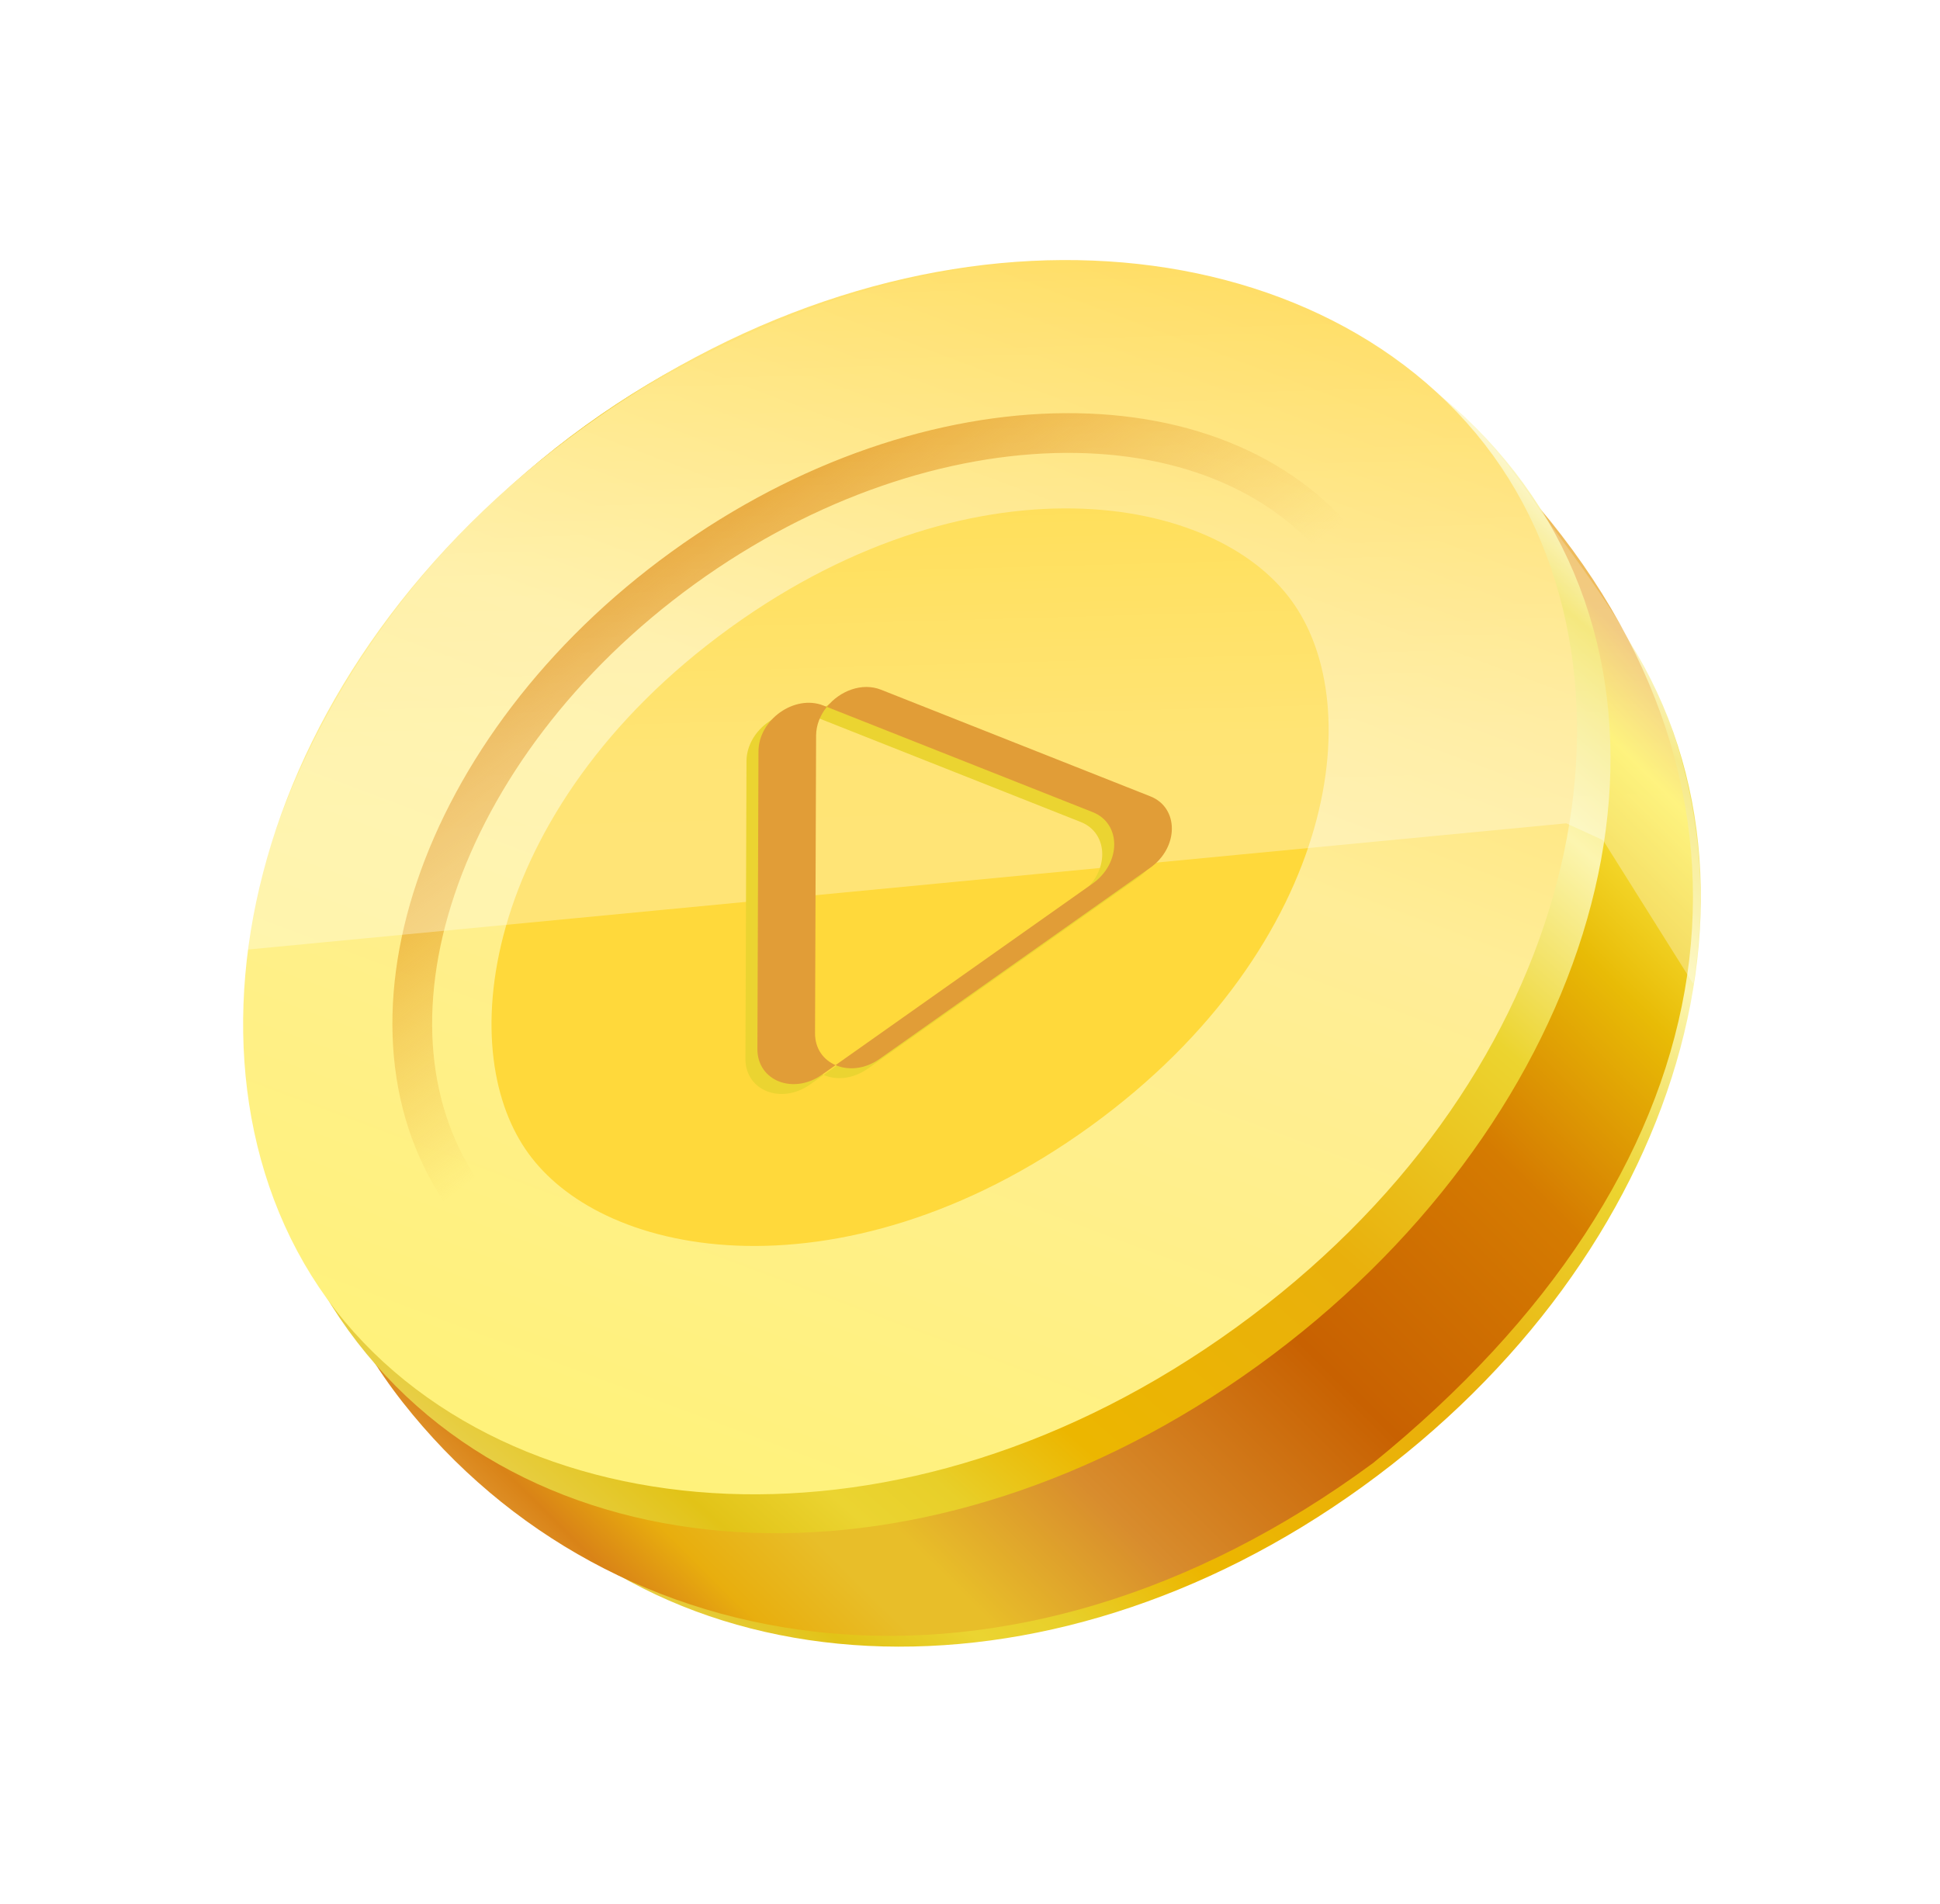 <svg width="700" height="687" viewBox="0 0 700 687" fill="none" xmlns="http://www.w3.org/2000/svg">
<path d="M258.31 210.38C366.662 131.999 507.709 147.487 568.802 231.939C629.09 315.28 592.026 443.977 482.301 523.351C373.063 602.373 242.664 594.02 182.1 510.298C121.003 425.84 149.964 288.757 258.31 210.38Z" stroke="url(#paint0_linear_104_6)" stroke-width="32.264"/>
<path d="M555.241 183.008C647.306 292.11 623.527 424.031 495.454 527.97C363.586 625.204 220.54 601.747 145.353 506.113C70.165 410.479 97.741 251.509 214.507 167.042C331.274 82.574 485.972 87.252 555.241 183.008Z" fill="url(#paint1_linear_104_6)"/>
<path d="M220.616 166.667C332.437 85.776 475.898 99.973 536.774 184.127C567.046 225.974 572.295 278.883 555.652 332.34C538.973 385.916 500.403 439.275 444.564 479.669C331.853 561.203 199.131 554.098 138.772 470.66C77.892 386.501 108.802 247.552 220.616 166.667Z" stroke="url(#paint2_linear_104_6)" stroke-width="32.264"/>
<path d="M237.069 190.333C342.463 114.092 457.904 129.09 502.436 190.65C546.968 252.21 525.086 366.546 419.692 442.788C314.298 519.029 198.857 504.031 154.325 442.471C109.794 380.911 131.675 266.574 237.069 190.333Z" fill="#FFD93B" stroke="url(#paint3_linear_104_6)" stroke-width="89.623"/>
<path d="M246.533 204.915C291.12 172.661 340.583 156.546 384.297 156.271C428.028 155.996 465.375 171.502 487.241 201.729C509.108 231.957 512.148 272.281 498.201 313.73C484.26 355.162 453.476 397.097 408.889 429.351C364.302 461.605 314.839 477.72 271.125 477.995C227.394 478.27 190.046 462.764 168.18 432.536C146.313 402.309 143.274 361.985 157.221 320.536C171.162 279.104 201.946 237.169 246.533 204.915Z" stroke="url(#paint4_linear_104_6)" stroke-width="14.34"/>
<g filter="url(#filter0_f_104_6)">
<path d="M578.419 303.204L611.007 355.125C621.105 295.798 599.027 248.313 590.35 235.14C583.483 222.271 570.743 204.195 555.739 184.361C515.918 122.121 431.975 66.61 301.488 108.061C146.291 161.422 94.849 287.163 89.331 342.686L565.152 297.125L578.419 303.204Z" fill="url(#paint5_linear_104_6)" fill-opacity="0.3"/>
</g>
<path d="M289.763 376.423L289.955 322.719L290.147 269.015C290.16 265.158 291.662 261.576 294.018 258.654L292.783 258.166C282.409 254.059 269.392 263.255 269.351 274.721L269.16 328.424L268.968 382.128C268.926 393.592 281.893 398.726 292.307 391.37L297.165 387.938C292.815 386.067 289.742 382.005 289.762 376.425L289.763 376.423Z" fill="#EBD431"/>
<path d="M410.761 290.944L362.17 271.703L313.58 252.462C306.696 249.736 298.667 252.888 294.021 258.655L341.377 277.406L389.968 296.647C400.341 300.756 400.289 315.086 389.875 322.442L341.092 356.906L297.167 387.937C301.753 389.908 307.759 389.441 313.104 385.664L361.887 351.201L410.67 316.738C421.085 309.38 421.136 295.049 410.763 290.943L410.761 290.944Z" fill="#EBD431"/>
<path d="M294.086 372.87L294.278 319.166L294.47 265.461C294.484 261.605 295.986 258.023 298.342 255.101L297.106 254.612C286.733 250.506 273.715 259.702 273.675 271.167L273.483 324.87L273.291 378.575C273.25 390.039 286.216 395.173 296.631 387.817L301.489 384.385C297.139 382.514 294.066 378.452 294.086 372.871L294.086 372.87Z" fill="#E19D37"/>
<path d="M415.084 287.391L366.493 268.15L317.904 248.909C311.019 246.182 302.991 249.334 298.344 255.102L345.7 273.853L394.291 293.094C404.664 297.202 404.613 311.533 394.198 318.889L345.415 353.352L301.49 384.383C306.076 386.355 312.082 385.888 317.427 382.111L366.21 347.648L414.993 313.184C425.408 305.827 425.459 291.496 415.086 287.389L415.084 287.391Z" fill="#E19D37"/>
<defs>
<filter id="filter0_f_104_6" x="83.331" y="87.724" width="536.268" height="273.402" filterUnits="userSpaceOnUse" color-interpolation-filters="sRGB">
<feFlood flood-opacity="0" result="BackgroundImageFix"/>
<feBlend mode="normal" in="SourceGraphic" in2="BackgroundImageFix" result="shape"/>
<feGaussianBlur stdDeviation="3" result="effect1_foregroundBlur_104_6"/>
</filter>
<linearGradient id="paint0_linear_104_6" x1="569.021" y1="204.484" x2="227.978" y2="587.871" gradientUnits="userSpaceOnUse">
<stop stop-color="#FDF8CE"/>
<stop offset="0.055" stop-color="#F2E158"/>
<stop offset="0.171" stop-color="#FCF5AF"/>
<stop offset="0.309" stop-color="#ECD42F"/>
<stop offset="0.491" stop-color="#E9B00C"/>
<stop offset="0.704" stop-color="#ECB600"/>
<stop offset="0.789" stop-color="#E8CF29"/>
<stop offset="0.843" stop-color="#EBD431"/>
<stop offset="0.909" stop-color="#E2C317"/>
<stop offset="1" stop-color="#E9D14F"/>
</linearGradient>
<linearGradient id="paint1_linear_104_6" x1="563.141" y1="206.957" x2="186.111" y2="587.693" gradientUnits="userSpaceOnUse">
<stop stop-color="#EEBB5C"/>
<stop offset="0.055" stop-color="#FDEE48"/>
<stop offset="0.171" stop-color="#E8BB06"/>
<stop offset="0.309" stop-color="#D57B01"/>
<stop offset="0.491" stop-color="#C86101"/>
<stop offset="0.661" stop-color="#D88C2D"/>
<stop offset="0.772" stop-color="#E8BE29"/>
<stop offset="0.815" stop-color="#E8BE29"/>
<stop offset="0.882" stop-color="#E8AE0E"/>
<stop offset="0.93" stop-color="#D98317"/>
<stop offset="1" stop-color="#EBAE4E"/>
</linearGradient>
<linearGradient id="paint2_linear_104_6" x1="536.996" y1="156.669" x2="189.332" y2="552.07" gradientUnits="userSpaceOnUse">
<stop stop-color="#FDF8CE"/>
<stop offset="0.055" stop-color="#F2E158"/>
<stop offset="0.171" stop-color="#FCF5AF"/>
<stop offset="0.309" stop-color="#ECD42F"/>
<stop offset="0.491" stop-color="#E9B00C"/>
<stop offset="0.704" stop-color="#ECB600"/>
<stop offset="0.789" stop-color="#E8CF29"/>
<stop offset="0.843" stop-color="#EBD431"/>
<stop offset="0.909" stop-color="#E2C317"/>
<stop offset="1" stop-color="#E9D14F"/>
</linearGradient>
<linearGradient id="paint3_linear_104_6" x1="426.322" y1="90.8" x2="257.221" y2="542.922" gradientUnits="userSpaceOnUse">
<stop stop-color="#FFDC5E"/>
<stop offset="0.417" stop-color="#FFED97"/>
<stop offset="1" stop-color="#FFF27B"/>
</linearGradient>
<linearGradient id="paint4_linear_104_6" x1="244.564" y1="190.004" x2="426.61" y2="431.136" gradientUnits="userSpaceOnUse">
<stop stop-color="#E4991A"/>
<stop offset="0.475" stop-color="#EAAA2E" stop-opacity="0"/>
<stop offset="1" stop-color="#FFF27B" stop-opacity="0"/>
</linearGradient>
<linearGradient id="paint5_linear_104_6" x1="262.721" y1="322.241" x2="255.773" y2="74.353" gradientUnits="userSpaceOnUse">
<stop stop-color="white"/>
<stop offset="0.106" stop-color="white"/>
<stop offset="0.217" stop-color="white" stop-opacity="0.961"/>
<stop offset="1" stop-color="white" stop-opacity="0"/>
</linearGradient>
</defs>
</svg>
